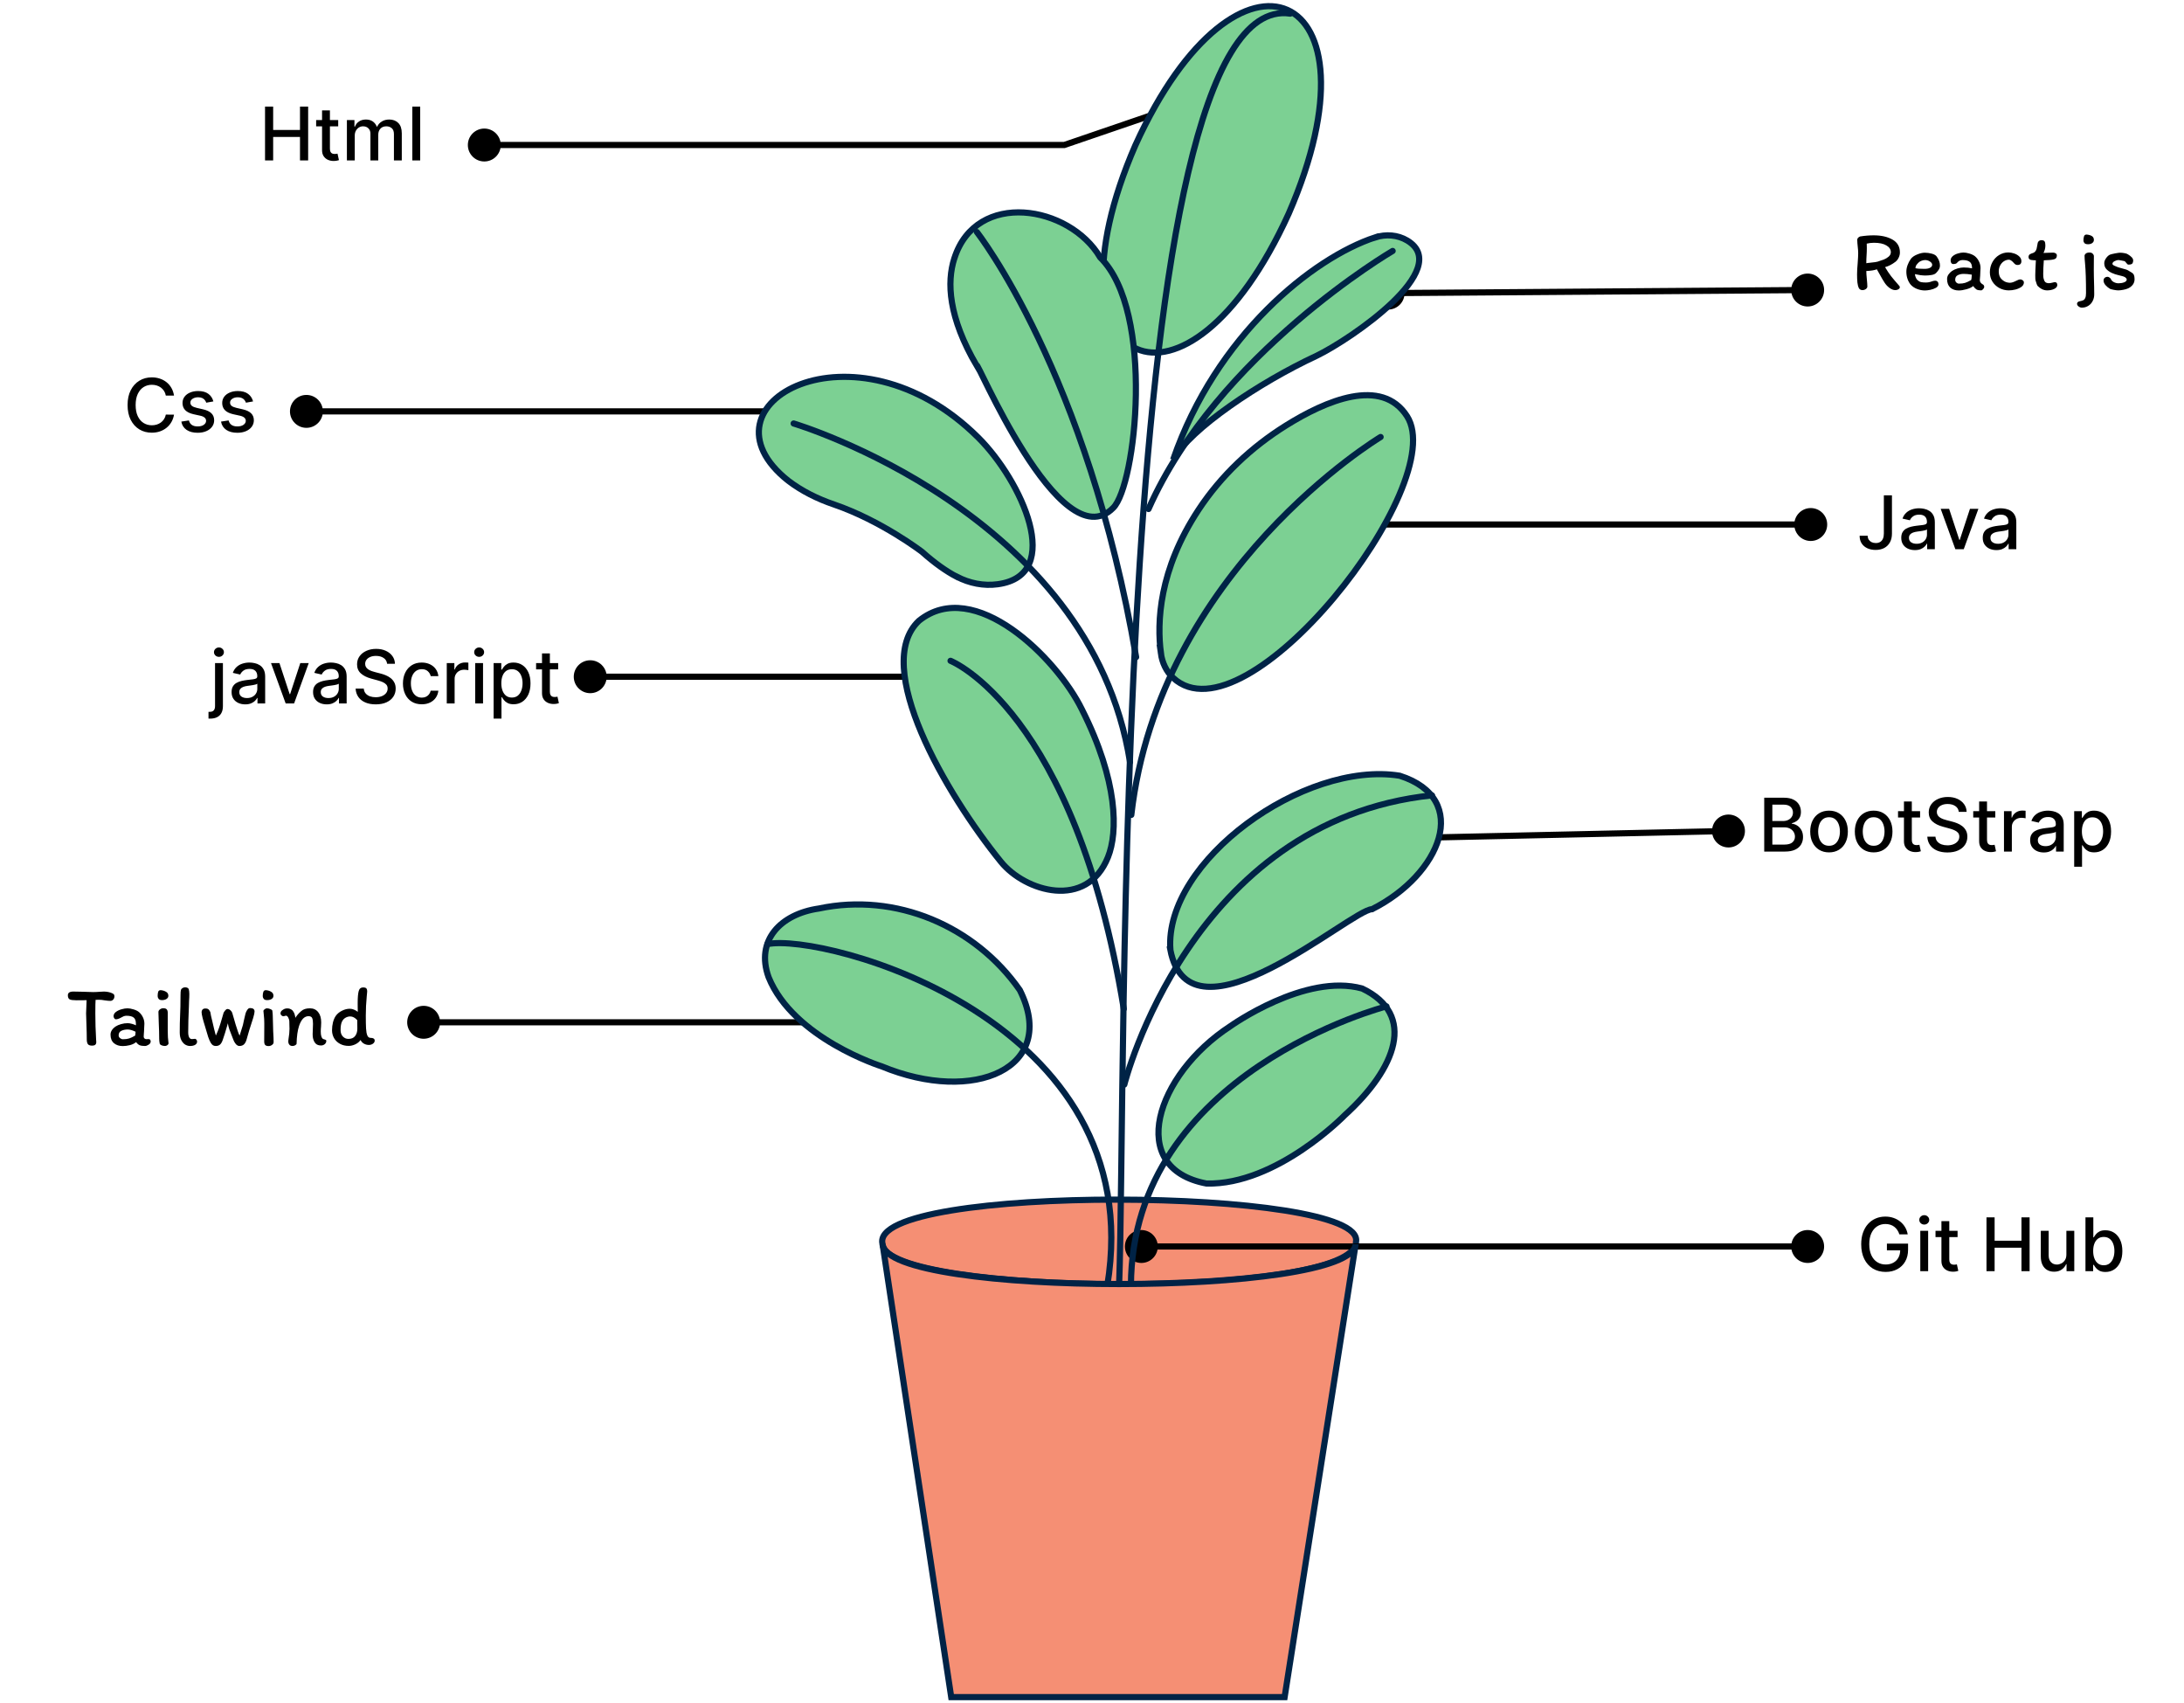 <svg width="354" height="276" viewBox="0 0 354 276" fill="none" xmlns="http://www.w3.org/2000/svg">
<g clip-path="url(#clip0_0_1)">
<path d="M140 165.667C140 167.14 141.194 168.334 142.667 168.334C144.14 168.334 145.334 167.14 145.334 165.667C145.334 164.194 144.14 163 142.667 163C141.194 163 140 164.194 140 165.667ZM66 165.667C66 167.14 67.194 168.334 68.667 168.334C70.139 168.334 71.333 167.14 71.333 165.667C71.333 164.194 70.139 163 68.667 163C67.194 163 66 164.194 66 165.667ZM142.667 165.167H68.667V166.167H142.667V165.167Z" fill="black"/>
<path d="M209.001 136.225C209.033 137.698 210.253 138.865 211.725 138.833C213.198 138.801 214.365 137.581 214.333 136.109C214.301 134.636 213.081 133.469 211.609 133.501C210.136 133.533 208.969 134.753 209.001 136.225ZM277.501 134.725C277.533 136.198 278.753 137.365 280.225 137.333C281.698 137.301 282.865 136.081 282.833 134.609C282.801 133.136 281.581 131.969 280.109 132.001C278.636 132.033 277.469 133.253 277.501 134.725ZM211.678 136.667L280.178 135.167L280.156 134.167L211.656 135.667L211.678 136.667Z" fill="black"/>
<path d="M216.333 85C216.333 86.473 217.527 87.667 219 87.667C220.473 87.667 221.667 86.473 221.667 85C221.667 83.527 220.473 82.333 219 82.333C217.527 82.333 216.333 83.527 216.333 85ZM290.833 85C290.833 86.473 292.027 87.667 293.5 87.667C294.973 87.667 296.167 86.473 296.167 85C296.167 83.527 294.973 82.333 293.5 82.333C292.027 82.333 290.833 83.527 290.833 85ZM219 85.5H293.5V84.5H219V85.5Z" fill="black"/>
<path d="M150 109.667C150 111.14 151.194 112.333 152.667 112.333C154.14 112.333 155.334 111.14 155.334 109.667C155.334 108.194 154.14 107 152.667 107C151.194 107 150 108.194 150 109.667ZM93 109.667C93 111.14 94.194 112.333 95.667 112.333C97.139 112.333 98.333 111.14 98.333 109.667C98.333 108.194 97.139 107 95.667 107C94.194 107 93 108.194 93 109.667ZM152.667 109.167H95.667V110.167H152.667V109.167Z" fill="black"/>
<path d="M125 66.667C125 68.139 126.194 69.333 127.667 69.333C129.14 69.333 130.334 68.139 130.334 66.667C130.334 65.194 129.14 64 127.667 64C126.194 64 125 65.194 125 66.667ZM47 66.667C47 68.139 48.194 69.333 49.667 69.333C51.139 69.333 52.333 68.139 52.333 66.667C52.333 65.194 51.139 64 49.667 64C48.194 64 47 65.194 47 66.667ZM127.667 66.167H49.667V67.167H127.667V66.167Z" fill="black"/>
<path d="M222.333 47.52C222.344 48.992 223.547 50.177 225.02 50.167C226.492 50.156 227.677 48.953 227.667 47.48C227.656 46.008 226.453 44.823 224.98 44.833C223.508 44.844 222.323 46.047 222.333 47.52ZM290.333 47.02C290.344 48.492 291.547 49.677 293.02 49.667C294.492 49.656 295.677 48.453 295.667 46.98C295.656 45.508 294.453 44.323 292.98 44.333C291.508 44.344 290.323 45.547 290.333 47.02ZM225.004 48L293.004 47.5L292.996 46.5L224.996 47L225.004 48Z" fill="black"/>
<path d="M188.833 17C188.833 18.473 190.027 19.667 191.5 19.667C192.973 19.667 194.167 18.473 194.167 17C194.167 15.527 192.973 14.333 191.5 14.333C190.027 14.333 188.833 15.527 188.833 17ZM75.833 23.5C75.833 24.973 77.027 26.167 78.5 26.167C79.973 26.167 81.167 24.973 81.167 23.5C81.167 22.027 79.973 20.833 78.5 20.833C77.027 20.833 75.833 22.027 75.833 23.5ZM172.5 23.5V24H172.583L172.662 23.973L172.5 23.5ZM191.338 16.527L172.338 23.027L172.662 23.973L191.662 17.473L191.338 16.527ZM172.5 23H78.5V24H172.5V23Z" fill="black"/>
<path d="M219.791 201.248C219.841 210.598 143.581 210.098 143.051 201.608C140.501 191.808 221.541 192.318 219.791 201.248Z" fill="#F58F74" stroke="#002346" stroke-miterlimit="10"/>
<path d="M208.891 34.598C192.301 71.088 168.041 60.288 184.031 23.538C200.611 -12.952 224.881 -2.152 208.891 34.598Z" fill="#7CD093" stroke="#002346" stroke-miterlimit="10"/>
<path d="M195.571 191.798C182.451 189.338 187.361 174.158 199.411 166.308C199.411 166.308 211.581 157.618 220.801 160.198C229.651 164.438 226.301 173.148 217.971 180.718C217.971 180.718 206.951 192.048 195.571 191.798Z" fill="#7CD093" stroke="#002346" stroke-miterlimit="10"/>
<path d="M165.301 160.448C171.611 173.068 157.891 179.018 142.911 172.808C142.911 172.808 128.601 168.298 124.581 158.358C122.421 152.388 126.531 148.118 132.741 147.228C145.181 144.588 158.031 150.038 165.301 160.448Z" fill="#7CD093" stroke="#002346" stroke-miterlimit="10"/>
<path d="M189.701 153.888C188.691 139.538 211.351 123.218 226.871 125.708C238.611 129.448 233.491 141.768 222.391 147.338C219.031 147.398 192.871 170.558 189.691 153.888H189.701Z" fill="#7CD093" stroke="#002346" stroke-miterlimit="10"/>
<path d="M148.941 100.608C141.221 107.908 153.301 128.638 162.241 139.658C166.151 144.488 176.151 147.488 179.591 138.898C181.211 134.858 181.251 126.608 175.361 114.958C171.301 106.668 157.921 93.348 148.941 100.608Z" fill="#7CD093" stroke="#002346" stroke-miterlimit="10"/>
<path d="M155.061 93.458C153.381 92.578 151.511 91.268 149.451 89.428C149.451 89.428 142.881 84.388 135.171 81.748C132.521 80.848 129.991 79.598 127.771 77.908C112.051 65.478 138.531 50.968 158.581 70.928C165.531 77.848 172.681 93.198 161.721 94.678C159.441 94.988 157.111 94.518 155.071 93.448L155.061 93.458Z" fill="#7CD093" stroke="#002346" stroke-miterlimit="10"/>
<path d="M154.681 41.878C153.451 45.738 153.701 51.388 158.341 59.308C157.841 57.148 171.821 91.018 180.431 82.308C184.121 78.708 187.251 50.518 178.331 41.718C173.341 33.258 158.231 30.728 154.691 41.868L154.681 41.878Z" fill="#7CD093" stroke="#002346" stroke-miterlimit="10"/>
<path d="M182.333 202C182.333 203.473 183.527 204.667 185 204.667C186.473 204.667 187.667 203.473 187.667 202C187.667 200.527 186.473 199.333 185 199.333C183.527 199.333 182.333 200.527 182.333 202ZM290.333 202C290.333 203.473 291.527 204.667 293 204.667C294.473 204.667 295.667 203.473 295.667 202C295.667 200.527 294.473 199.333 293 199.333C291.527 199.333 290.333 200.527 290.333 202ZM185 202.5H260.982V201.5H185V202.5ZM260.982 202.5H293V201.5H260.982V202.5Z" fill="black"/>
<path d="M222.891 38.468C212.821 41.778 197.111 54.328 190.151 74.498C192.911 69.498 204.091 61.988 213.401 57.658C219.021 54.938 235.651 43.548 228.111 38.988C226.551 38.048 224.621 37.908 222.891 38.478V38.468Z" fill="#7CD093" stroke="#002346" stroke-miterlimit="10"/>
<path d="M188.171 105.858C187.511 100.888 187.821 92.398 194.271 82.608C197.921 77.078 202.801 72.478 208.421 68.968C214.901 64.918 223.941 61.038 228.061 67.448C235.141 78.458 202.001 120.758 190.161 109.858C189.031 108.818 188.371 107.368 188.161 105.848L188.171 105.858Z" fill="#7CD093" stroke="#002346" stroke-miterlimit="10"/>
<path d="M209.131 2.208C179.801 -2.152 182.651 175.438 181.391 208.328" stroke="#002346" stroke-linecap="round" stroke-linejoin="round"/>
<path d="M224.731 163.088C224.731 163.088 183.411 173.728 183.311 208.328" stroke="#002346" stroke-linecap="round" stroke-linejoin="round"/>
<path d="M124.391 152.998C133.301 151.128 186.581 165.018 179.481 208.328" stroke="#002346" stroke-linecap="round" stroke-linejoin="round"/>
<path d="M182.241 175.758C182.241 175.758 192.931 133.018 232.111 128.888" stroke="#002346" stroke-linecap="round" stroke-linejoin="round"/>
<path d="M154.071 107.088C154.071 107.088 174.221 115.058 182.151 163.488" stroke="#002346" stroke-linecap="round" stroke-linejoin="round"/>
<path d="M223.781 70.818C223.781 70.818 187.921 92.318 183.371 132.058" stroke="#002346" stroke-linecap="round" stroke-linejoin="round"/>
<path d="M128.641 68.628C128.641 68.628 176.761 82.968 183.161 123.498" stroke="#002346" stroke-linecap="round" stroke-linejoin="round"/>
<path d="M158.341 37.608C158.341 37.608 176.271 60.388 184.151 106.488" stroke="#002346" stroke-linecap="round" stroke-linejoin="round"/>
<path d="M225.731 40.668C225.731 40.668 197.341 57.258 186.161 82.488" stroke="#002346" stroke-linecap="round" stroke-linejoin="round"/>
<path d="M219.731 201.648L208.221 275.028H154.181L143.061 201.638C143.631 210.238 219.131 210.228 219.731 201.638V201.648Z" fill="#F58F74" stroke="#002346" stroke-miterlimit="10"/>
<path d="M305.544 43.29C305.871 43.841 306.197 44.331 306.524 44.76C306.86 45.18 307.299 45.698 307.84 46.314C307.905 46.379 307.938 46.454 307.938 46.538C307.938 46.669 307.863 46.781 307.714 46.874C307.574 46.967 307.401 47.014 307.196 47.014C306.907 47.014 306.594 46.893 306.258 46.65C305.959 46.435 305.693 46.151 305.46 45.796C305.227 45.441 304.956 44.979 304.648 44.41C304.405 43.971 304.261 43.715 304.214 43.64C303.85 43.789 303.281 43.883 302.506 43.92C302.506 44.237 302.534 44.667 302.59 45.208C302.646 45.768 302.674 46.174 302.674 46.426C302.674 46.594 302.59 46.734 302.422 46.846C302.263 46.958 302.081 47.014 301.876 47.014C301.633 47.014 301.447 46.916 301.316 46.72C301.185 46.459 301.101 46.146 301.064 45.782C301.027 45.418 301.008 44.984 301.008 44.48C301.008 43.948 301.041 43.346 301.106 42.674C301.162 41.927 301.19 41.377 301.19 41.022C301.19 40.733 301.162 40.345 301.106 39.86C301.097 39.776 301.083 39.631 301.064 39.426C301.045 39.221 301.036 39.034 301.036 38.866C301.036 38.735 301.083 38.623 301.176 38.53C301.279 38.427 301.386 38.357 301.498 38.32C302.254 38.199 302.991 38.138 303.71 38.138C304.933 38.138 305.945 38.367 306.748 38.824C307.551 39.281 307.952 39.977 307.952 40.91C307.952 41.199 307.887 41.479 307.756 41.75C307.635 42.011 307.467 42.231 307.252 42.408C306.683 42.847 306.113 43.141 305.544 43.29ZM306.482 40.868C306.482 40.42 306.244 40.056 305.768 39.776C305.292 39.487 304.615 39.342 303.738 39.342C303.346 39.342 302.959 39.389 302.576 39.482L302.59 40.196C302.59 40.607 302.576 41.008 302.548 41.4C302.52 41.792 302.506 42.212 302.506 42.66C302.665 42.623 302.833 42.599 303.01 42.59C303.187 42.571 303.304 42.557 303.36 42.548C303.771 42.511 304.088 42.464 304.312 42.408C304.732 42.277 305.077 42.161 305.348 42.058C305.628 41.946 305.885 41.792 306.118 41.596C306.361 41.391 306.482 41.148 306.482 40.868ZM308.997 44.032C308.997 43.677 309.063 43.323 309.193 42.968C309.324 42.604 309.497 42.273 309.711 41.974C309.926 41.675 310.267 41.433 310.733 41.246C311.2 41.05 311.615 40.952 311.979 40.952C312.353 40.952 312.731 41.003 313.113 41.106C313.505 41.209 313.776 41.367 313.925 41.582C314.271 42.067 314.443 42.543 314.443 43.01C314.443 43.262 314.387 43.477 314.275 43.654C314.173 43.831 314.023 44.023 313.827 44.228C313.669 44.396 313.417 44.508 313.071 44.564C312.735 44.62 312.399 44.648 312.063 44.648C311.849 44.648 311.587 44.629 311.279 44.592C310.971 44.545 310.673 44.489 310.383 44.424C310.402 44.611 310.449 44.793 310.523 44.97C310.598 45.147 310.687 45.283 310.789 45.376C310.976 45.553 311.167 45.665 311.363 45.712C311.569 45.759 311.83 45.782 312.147 45.782C312.483 45.782 312.796 45.726 313.085 45.614C313.319 45.53 313.51 45.488 313.659 45.488C313.837 45.488 313.972 45.544 314.065 45.656C314.159 45.759 314.205 45.894 314.205 46.062C314.205 46.295 314.07 46.487 313.799 46.636C313.529 46.785 313.216 46.897 312.861 46.972C312.516 47.037 312.236 47.07 312.021 47.07C311.583 47.07 311.158 46.991 310.747 46.832C310.337 46.673 309.996 46.449 309.725 46.16C309.501 45.899 309.324 45.586 309.193 45.222C309.063 44.849 308.997 44.452 308.997 44.032ZM312.049 42.142C311.844 42.142 311.639 42.184 311.433 42.268C311.228 42.343 311.06 42.45 310.929 42.59C310.761 42.767 310.645 42.912 310.579 43.024C310.523 43.127 310.486 43.271 310.467 43.458C310.701 43.533 311.186 43.57 311.923 43.57C312.325 43.57 312.633 43.509 312.847 43.388C313.071 43.267 313.183 43.108 313.183 42.912C313.183 42.716 313.062 42.539 312.819 42.38C312.577 42.221 312.32 42.142 312.049 42.142ZM321.101 47.056C320.784 47.056 320.541 47.009 320.373 46.916C320.205 46.813 320.023 46.627 319.827 46.356C319.584 46.571 319.22 46.743 318.735 46.874C318.259 47.005 317.848 47.07 317.503 47.07C316.934 47.07 316.472 46.916 316.117 46.608C315.772 46.291 315.599 45.829 315.599 45.222C315.599 44.961 315.669 44.723 315.809 44.508C315.958 44.284 316.15 44.088 316.383 43.92C316.644 43.743 316.952 43.603 317.307 43.5C317.671 43.397 318.002 43.346 318.301 43.346C318.805 43.346 319.253 43.393 319.645 43.486V43.472C319.645 42.968 319.519 42.623 319.267 42.436C319.024 42.24 318.632 42.142 318.091 42.142C317.746 42.142 317.447 42.296 317.195 42.604C317.102 42.725 316.906 42.786 316.607 42.786C316.458 42.786 316.346 42.725 316.271 42.604C316.206 42.473 316.173 42.343 316.173 42.212C316.173 41.941 316.285 41.708 316.509 41.512C316.742 41.316 317.022 41.171 317.349 41.078C317.676 40.975 317.979 40.924 318.259 40.924C318.53 40.924 318.852 40.98 319.225 41.092C319.598 41.204 319.902 41.353 320.135 41.54C320.415 41.783 320.63 42.067 320.779 42.394C320.938 42.711 321.017 43.061 321.017 43.444C321.017 43.565 321.008 43.747 320.989 43.99C320.97 44.27 320.961 44.499 320.961 44.676C320.961 44.76 320.952 44.867 320.933 44.998C320.914 45.166 320.905 45.306 320.905 45.418C320.905 45.539 320.942 45.656 321.017 45.768C321.092 45.88 321.194 45.973 321.325 46.048C321.446 46.113 321.526 46.183 321.563 46.258C321.6 46.333 321.619 46.417 321.619 46.51C321.619 46.603 321.558 46.72 321.437 46.86C321.325 46.991 321.213 47.056 321.101 47.056ZM318.301 44.382C317.937 44.382 317.615 44.452 317.335 44.592C317.055 44.732 316.915 44.979 316.915 45.334C316.915 45.511 316.976 45.661 317.097 45.782C317.228 45.903 317.368 45.964 317.517 45.964C317.918 45.964 318.254 45.922 318.525 45.838C318.796 45.754 319.122 45.6 319.505 45.376C319.552 45.227 319.58 45.017 319.589 44.746C319.589 44.643 319.594 44.564 319.603 44.508C319.099 44.424 318.665 44.382 318.301 44.382ZM327.642 42.324C327.642 42.735 327.432 42.94 327.012 42.94C326.872 42.94 326.755 42.907 326.662 42.842C326.568 42.777 326.466 42.679 326.354 42.548C326.074 42.24 325.831 42.086 325.626 42.086C325.355 42.086 325.089 42.165 324.828 42.324C324.576 42.483 324.37 42.707 324.212 42.996C324.053 43.285 323.974 43.607 323.974 43.962C323.974 44.354 324.048 44.681 324.198 44.942C324.356 45.203 324.599 45.427 324.926 45.614C325.047 45.679 325.187 45.731 325.346 45.768C325.514 45.805 325.658 45.824 325.78 45.824C326.05 45.824 326.391 45.717 326.802 45.502C326.951 45.427 327.077 45.371 327.18 45.334C327.282 45.297 327.39 45.278 327.502 45.278C327.604 45.278 327.721 45.325 327.852 45.418C327.982 45.511 328.048 45.628 328.048 45.768C328.048 46.048 327.917 46.286 327.656 46.482C327.394 46.669 327.072 46.813 326.69 46.916C326.316 47.009 325.957 47.056 325.612 47.056C325.061 47.056 324.548 46.93 324.072 46.678C323.605 46.426 323.232 46.081 322.952 45.642C322.672 45.194 322.532 44.69 322.532 44.13C322.532 43.533 322.667 42.987 322.938 42.492C323.208 41.997 323.572 41.61 324.03 41.33C324.487 41.05 324.986 40.91 325.528 40.91C325.836 40.91 326.153 40.966 326.48 41.078C326.806 41.19 327.082 41.353 327.306 41.568C327.53 41.783 327.642 42.035 327.642 42.324ZM329.234 42.128C329.104 42.109 328.996 42.058 328.912 41.974C328.838 41.881 328.8 41.769 328.8 41.638C328.8 41.47 328.866 41.33 328.996 41.218C329.024 41.19 329.071 41.167 329.136 41.148C329.202 41.12 329.253 41.097 329.29 41.078C329.496 41.013 329.626 40.961 329.682 40.924C329.897 40.793 330.042 40.579 330.116 40.28C330.191 39.925 330.238 39.683 330.256 39.552C330.275 39.347 330.34 39.193 330.452 39.09C330.574 38.978 330.723 38.922 330.9 38.922C331.134 38.922 331.297 38.983 331.39 39.104C331.484 39.225 331.53 39.449 331.53 39.776C331.53 40.205 331.428 40.611 331.222 40.994C331.353 40.994 331.568 40.985 331.866 40.966C332.314 40.947 332.627 40.938 332.804 40.938C332.963 40.938 333.098 40.98 333.21 41.064C333.332 41.139 333.392 41.251 333.392 41.4C333.392 41.755 333.229 41.965 332.902 42.03C332.604 42.114 332.062 42.165 331.278 42.184C331.213 43.099 331.18 43.822 331.18 44.354C331.18 44.681 331.194 44.914 331.222 45.054C331.278 45.343 331.372 45.558 331.502 45.698C331.642 45.829 331.848 45.894 332.118 45.894C332.249 45.894 332.445 45.861 332.706 45.796C332.865 45.749 332.991 45.726 333.084 45.726C333.206 45.726 333.299 45.768 333.364 45.852C333.43 45.936 333.462 46.048 333.462 46.188C333.462 46.44 333.299 46.65 332.972 46.818C332.646 46.977 332.258 47.056 331.81 47.056C331.53 47.056 331.255 46.991 330.984 46.86C330.714 46.72 330.485 46.552 330.298 46.356C330.261 46.337 330.205 46.235 330.13 46.048C330.065 45.861 330 45.656 329.934 45.432C329.906 45.32 329.892 45.049 329.892 44.62C329.892 44.209 329.92 43.5 329.976 42.492L329.99 42.184C329.925 42.184 329.804 42.179 329.626 42.17C329.449 42.151 329.318 42.137 329.234 42.128ZM338.231 38.012C338.558 38.04 338.833 38.119 339.057 38.25C339.281 38.381 339.393 38.591 339.393 38.88C339.393 39.095 339.3 39.267 339.113 39.398C338.936 39.519 338.712 39.58 338.441 39.58C338.161 39.58 337.965 39.515 337.853 39.384C337.75 39.253 337.699 39.118 337.699 38.978C337.699 38.707 337.732 38.479 337.797 38.292C337.862 38.096 338.007 38.003 338.231 38.012ZM338.693 40.924C338.917 40.924 339.09 40.989 339.211 41.12C339.332 41.241 339.393 41.372 339.393 41.512L339.379 43.766C339.379 44.261 339.384 44.634 339.393 44.886C339.43 46.043 339.449 46.986 339.449 47.714C339.449 48.097 339.365 48.451 339.197 48.778C339.029 49.114 338.791 49.375 338.483 49.562C338.175 49.758 337.83 49.856 337.447 49.856C337.26 49.856 337.083 49.791 336.915 49.66C336.747 49.539 336.663 49.389 336.663 49.212C336.663 49.119 336.7 49.039 336.775 48.974C336.84 48.909 336.91 48.867 336.985 48.848C337.293 48.783 337.512 48.722 337.643 48.666C337.783 48.61 337.895 48.493 337.979 48.316C338.072 48.139 338.119 47.868 338.119 47.504C338.119 45.441 338.068 43.85 337.965 42.73C337.909 42.17 337.881 41.745 337.881 41.456C337.881 41.325 337.946 41.204 338.077 41.092C338.217 40.98 338.422 40.924 338.693 40.924ZM344.994 43.85C345.069 43.897 345.213 43.985 345.428 44.116C345.652 44.237 345.801 44.382 345.876 44.55C345.951 44.718 345.988 44.951 345.988 45.25C345.988 45.586 345.89 45.885 345.694 46.146C345.498 46.398 345.246 46.594 344.938 46.734C344.714 46.837 344.439 46.916 344.112 46.972C343.795 47.028 343.543 47.056 343.356 47.056C343.169 47.056 342.927 47.028 342.628 46.972C342.339 46.916 342.138 46.865 342.026 46.818C341.737 46.65 341.485 46.445 341.27 46.202C341.065 45.959 340.962 45.712 340.962 45.46C340.962 45.273 341.023 45.129 341.144 45.026C341.265 44.914 341.424 44.858 341.62 44.858C341.713 44.858 341.811 44.895 341.914 44.97C342.017 45.035 342.087 45.105 342.124 45.18C342.227 45.423 342.399 45.605 342.642 45.726C342.885 45.847 343.132 45.908 343.384 45.908C343.711 45.908 344.014 45.857 344.294 45.754C344.574 45.642 344.714 45.493 344.714 45.306C344.714 45.222 344.691 45.157 344.644 45.11C344.607 45.054 344.551 44.998 344.476 44.942C344.345 44.849 344.149 44.774 343.888 44.718C343.627 44.653 343.459 44.611 343.384 44.592C343.001 44.508 342.628 44.382 342.264 44.214C341.9 44.037 341.611 43.827 341.396 43.584C341.181 43.341 341.074 43.029 341.074 42.646C341.074 42.394 341.167 42.133 341.354 41.862C341.541 41.582 341.751 41.386 341.984 41.274C342.152 41.209 342.432 41.139 342.824 41.064C343.225 40.989 343.496 40.952 343.636 40.952C343.851 40.952 344.084 40.975 344.336 41.022C344.588 41.059 344.779 41.125 344.91 41.218C345.162 41.367 345.367 41.526 345.526 41.694C345.685 41.853 345.764 42.035 345.764 42.24C345.764 42.343 345.741 42.455 345.694 42.576C345.647 42.688 345.591 42.758 345.526 42.786C345.386 42.851 345.223 42.884 345.036 42.884C344.952 42.884 344.882 42.861 344.826 42.814C344.779 42.767 344.714 42.693 344.63 42.59C344.527 42.431 344.429 42.338 344.336 42.31C344.224 42.282 344.061 42.249 343.846 42.212C343.631 42.165 343.487 42.142 343.412 42.142C343.197 42.142 342.973 42.203 342.74 42.324C342.516 42.445 342.404 42.585 342.404 42.744C342.404 42.828 342.437 42.893 342.502 42.94C342.577 42.987 342.651 43.029 342.726 43.066C342.81 43.103 342.866 43.127 342.894 43.136C343.09 43.229 343.305 43.309 343.538 43.374C343.781 43.439 343.93 43.481 343.986 43.5C344.49 43.621 344.826 43.738 344.994 43.85Z" fill="black"/>
<path d="M11 161.288C11 160.887 11.294 160.686 11.882 160.686C12.134 160.686 12.615 160.695 13.324 160.714C14.108 160.751 14.701 160.77 15.102 160.77C15.429 160.77 15.825 160.751 16.292 160.714C16.609 160.695 16.81 160.686 16.894 160.686C17.407 160.705 17.841 160.798 18.196 160.966C18.299 161.013 18.383 161.069 18.448 161.134C18.513 161.199 18.546 161.307 18.546 161.456C18.546 161.661 18.481 161.839 18.35 161.988C18.219 162.128 18.061 162.198 17.874 162.198C17.669 162.198 17.37 162.17 16.978 162.114C16.633 162.049 16.329 162.016 16.068 162.016C15.816 162.016 15.625 162.021 15.494 162.03C15.466 162.338 15.452 163.075 15.452 164.242C15.452 165.633 15.494 167.042 15.578 168.47L15.606 168.876C15.606 169.259 15.387 169.45 14.948 169.45C14.603 169.45 14.369 169.371 14.248 169.212C14.127 169.044 14.066 168.792 14.066 168.456C14.066 167.793 14.047 166.967 14.01 165.978C13.973 165.157 13.954 164.573 13.954 164.228C13.954 163.995 13.982 163.281 14.038 162.086L12.4 162.1C11.877 162.1 11.513 162.053 11.308 161.96C11.103 161.857 11 161.633 11 161.288ZM24.425 168.778C24.425 168.983 24.313 169.156 24.089 169.296C23.874 169.436 23.674 169.506 23.487 169.506C23.132 169.506 22.848 169.464 22.633 169.38C22.427 169.287 22.236 169.119 22.059 168.876C21.816 169.091 21.485 169.254 21.065 169.366C20.645 169.469 20.258 169.52 19.903 169.52C19.324 169.52 18.848 169.366 18.475 169.058C18.102 168.741 17.915 168.279 17.915 167.672C17.915 167.411 17.985 167.173 18.125 166.958C18.265 166.734 18.456 166.538 18.699 166.37C18.97 166.193 19.277 166.057 19.623 165.964C19.968 165.861 20.328 165.81 20.701 165.81C20.897 165.81 21.13 165.847 21.401 165.922C21.672 165.997 21.881 166.076 22.031 166.16V165.936C22.031 165.432 21.91 165.087 21.667 164.9C21.424 164.704 21.032 164.606 20.491 164.606C20.332 164.606 20.174 164.639 20.015 164.704C19.866 164.769 19.693 164.858 19.497 164.97C19.235 165.11 18.988 165.18 18.755 165.18C18.671 165.18 18.591 165.124 18.517 165.012C18.442 164.891 18.405 164.783 18.405 164.69C18.405 164.419 18.531 164.186 18.783 163.99C19.044 163.794 19.352 163.649 19.707 163.556C20.061 163.453 20.379 163.402 20.659 163.402C20.939 163.402 21.261 163.458 21.625 163.57C21.989 163.673 22.288 163.817 22.521 164.004C22.801 164.247 23.015 164.531 23.165 164.858C23.323 165.175 23.403 165.525 23.403 165.908C23.403 166.029 23.393 166.211 23.375 166.454C23.356 166.715 23.347 166.939 23.347 167.126C23.347 167.21 23.337 167.336 23.319 167.504C23.3 167.709 23.291 167.873 23.291 167.994C23.291 168.106 23.333 168.204 23.417 168.288C23.501 168.363 23.599 168.4 23.711 168.4L24.103 168.386C24.206 168.386 24.285 168.423 24.341 168.498C24.397 168.573 24.425 168.666 24.425 168.778ZM19.917 168.414C20.318 168.414 20.654 168.372 20.925 168.288C21.195 168.204 21.522 168.05 21.905 167.826C21.942 167.667 21.965 167.457 21.975 167.196C21.462 166.953 21.037 166.832 20.701 166.832C20.318 166.832 19.977 166.902 19.679 167.042C19.38 167.182 19.231 167.429 19.231 167.784C19.231 167.961 19.305 168.111 19.455 168.232C19.604 168.353 19.758 168.414 19.917 168.414ZM26.07 160.462C26.396 160.49 26.681 160.579 26.924 160.728C27.166 160.868 27.288 161.083 27.288 161.372C27.288 161.587 27.185 161.759 26.98 161.89C26.784 162.011 26.546 162.072 26.266 162.072C25.995 162.072 25.808 162.002 25.706 161.862C25.603 161.722 25.552 161.577 25.552 161.428C25.552 161.148 25.58 160.915 25.636 160.728C25.701 160.541 25.846 160.453 26.07 160.462ZM27.19 166.664V167.07C27.19 167.434 27.199 167.779 27.218 168.106C27.246 168.423 27.278 168.745 27.316 169.072C27.316 169.184 27.25 169.287 27.12 169.38C26.989 169.464 26.868 169.506 26.756 169.506C26.578 169.506 26.396 169.473 26.21 169.408C26.032 169.333 25.925 169.245 25.888 169.142C25.832 168.843 25.804 168.577 25.804 168.344C25.804 167.579 25.78 166.72 25.734 165.768C25.696 164.928 25.678 164.34 25.678 164.004C25.678 163.836 25.762 163.691 25.93 163.57C26.098 163.449 26.275 163.388 26.462 163.388C26.732 163.388 26.919 163.449 27.022 163.57C27.134 163.691 27.19 163.883 27.19 164.144V166.664ZM30.506 167.28C30.506 167.635 30.557 167.91 30.66 168.106C30.772 168.293 30.912 168.386 31.08 168.386C31.173 168.386 31.262 168.381 31.346 168.372C31.43 168.353 31.514 168.344 31.598 168.344C31.691 168.344 31.77 168.391 31.836 168.484C31.91 168.577 31.948 168.68 31.948 168.792C31.948 169.016 31.84 169.193 31.626 169.324C31.42 169.445 31.14 169.506 30.786 169.506C30.534 169.506 30.277 169.431 30.016 169.282C29.764 169.123 29.554 168.881 29.386 168.554C29.218 168.218 29.134 167.803 29.134 167.308C29.134 166.244 29.152 165.343 29.19 164.606C29.236 163.729 29.26 162.623 29.26 161.288C29.26 160.868 29.283 160.574 29.33 160.406C29.386 160.275 29.474 160.177 29.596 160.112C29.726 160.037 29.862 160 30.002 160C30.142 160 30.263 160.023 30.366 160.07C30.478 160.117 30.552 160.191 30.59 160.294C30.627 160.406 30.65 160.518 30.66 160.63C30.678 160.733 30.688 160.882 30.688 161.078C30.688 161.461 30.674 161.829 30.646 162.184C30.627 162.613 30.618 162.926 30.618 163.122C30.543 164.765 30.506 166.151 30.506 167.28ZM39.37 166.118C39.426 165.913 39.487 165.633 39.553 165.278C39.646 164.858 39.721 164.541 39.776 164.326C39.833 164.111 39.907 163.929 40.001 163.78C40.103 163.612 40.192 163.5 40.267 163.444C40.35 163.388 40.439 163.36 40.532 163.36C41.018 163.36 41.261 163.547 41.261 163.92C41.261 164.107 41.186 164.457 41.036 164.97C40.542 166.463 40.187 167.621 39.972 168.442C39.879 168.787 39.739 169.053 39.553 169.24C39.366 169.417 39.114 169.506 38.797 169.506C38.638 169.506 38.474 169.431 38.306 169.282C38.148 169.123 38.017 168.932 37.914 168.708L37.761 168.33C37.499 167.667 37.303 167.159 37.172 166.804C37.051 166.44 36.972 166.113 36.934 165.824L36.809 166.272C36.584 167.075 36.351 167.821 36.108 168.512C35.987 168.867 35.838 169.123 35.66 169.282C35.483 169.431 35.255 169.506 34.974 169.506C34.806 169.506 34.657 169.469 34.526 169.394C34.405 169.319 34.288 169.193 34.176 169.016C34.027 168.773 33.883 168.447 33.742 168.036C33.612 167.625 33.42 166.986 33.169 166.118C33.047 165.745 32.935 165.353 32.833 164.942C32.73 164.522 32.678 164.228 32.678 164.06C32.678 163.864 32.73 163.71 32.833 163.598C32.935 163.486 33.084 163.43 33.281 163.43C33.532 163.43 33.71 163.481 33.812 163.584C33.915 163.677 34.008 163.822 34.093 164.018C34.139 164.354 34.242 164.83 34.401 165.446L34.709 166.762C34.727 166.865 34.783 167.079 34.877 167.406L34.989 167.812C35.194 167.373 35.367 166.953 35.507 166.552C35.647 166.151 35.8 165.656 35.968 165.068C35.978 165.031 36.071 164.709 36.248 164.102C36.37 163.906 36.477 163.761 36.571 163.668C36.664 163.565 36.757 163.514 36.85 163.514C37.037 163.514 37.196 163.575 37.327 163.696C37.467 163.808 37.569 163.948 37.635 164.116C37.746 164.48 37.844 164.811 37.928 165.11C37.966 165.231 38.05 165.525 38.181 165.992C38.321 166.449 38.447 166.837 38.559 167.154C38.67 167.471 38.764 167.695 38.839 167.826L39.37 166.118ZM43.118 160.462C43.444 160.49 43.724 160.579 43.958 160.728C44.2 160.868 44.322 161.083 44.322 161.372C44.322 161.587 44.224 161.759 44.028 161.89C43.832 162.011 43.589 162.072 43.3 162.072C43.029 162.072 42.842 162.002 42.74 161.862C42.637 161.722 42.586 161.577 42.586 161.428C42.586 161.157 42.618 160.929 42.684 160.742C42.749 160.546 42.894 160.453 43.118 160.462ZM42.838 166.244V165.838C42.838 165.371 42.814 164.947 42.768 164.564C42.73 164.172 42.707 163.929 42.698 163.836C42.707 163.733 42.777 163.635 42.908 163.542C43.038 163.449 43.155 163.402 43.258 163.402C43.435 163.402 43.612 163.439 43.79 163.514C43.976 163.579 44.093 163.663 44.14 163.766C44.186 164.111 44.21 164.377 44.21 164.564C44.21 164.975 44.228 165.647 44.266 166.58L44.28 167.126L44.308 167.658C44.317 167.807 44.326 167.985 44.336 168.19C44.345 168.395 44.35 168.629 44.35 168.89C44.35 169.067 44.261 169.217 44.084 169.338C43.916 169.459 43.738 169.52 43.552 169.52C43.281 169.52 43.09 169.459 42.978 169.338C42.875 169.217 42.824 169.025 42.824 168.764L42.838 166.244ZM52.37 168.372C52.417 168.391 52.492 168.414 52.594 168.442C52.697 168.47 52.772 168.498 52.818 168.526C52.865 168.554 52.888 168.596 52.888 168.652C52.898 168.876 52.814 169.063 52.636 169.212C52.468 169.352 52.268 169.422 52.034 169.422C51.67 169.422 51.386 169.324 51.18 169.128C50.975 168.932 50.826 168.633 50.732 168.232C50.695 168.073 50.676 167.854 50.676 167.574C50.676 167.415 50.686 167.159 50.704 166.804C50.723 166.431 50.732 166.132 50.732 165.908C50.732 165.507 50.69 165.203 50.606 164.998C50.522 164.783 50.322 164.676 50.004 164.676C49.678 164.676 49.384 164.807 49.122 165.068C48.87 165.329 48.656 165.721 48.478 166.244C48.236 166.972 48.1 167.938 48.072 169.142C48.072 169.207 48.002 169.287 47.862 169.38C47.732 169.464 47.573 169.506 47.386 169.506C47.041 169.506 46.826 169.324 46.742 168.96L46.728 168.722C46.728 168.638 46.738 168.54 46.756 168.428C46.868 167.775 46.924 167.205 46.924 166.72C46.924 166.505 46.92 166.337 46.91 166.216L46.896 165.558C46.896 165.334 46.84 165.119 46.728 164.914C46.616 164.699 46.486 164.592 46.336 164.592C46.29 164.592 46.224 164.611 46.14 164.648C46.056 164.676 45.986 164.69 45.93 164.69C45.837 164.69 45.734 164.643 45.622 164.55C45.52 164.457 45.468 164.359 45.468 164.256C45.468 164.06 45.534 163.901 45.664 163.78C45.804 163.668 45.94 163.579 46.07 163.514C46.21 163.449 46.369 163.416 46.546 163.416C46.696 163.416 46.817 163.43 46.91 163.458C47.004 163.486 47.13 163.547 47.288 163.64C47.382 163.687 47.489 163.817 47.61 164.032C47.732 164.247 47.825 164.55 47.89 164.942C48.077 164.597 48.39 164.233 48.828 163.85C49.155 163.551 49.626 163.402 50.242 163.402C50.802 163.402 51.246 163.607 51.572 164.018C51.899 164.419 52.062 164.975 52.062 165.684C52.062 165.824 52.053 166.053 52.034 166.37C52.006 166.622 51.992 166.888 51.992 167.168C51.992 167.821 52.118 168.223 52.37 168.372ZM59.516 160.686C59.516 160.779 59.492 161.036 59.446 161.456C59.343 162.483 59.292 163.523 59.292 164.578C59.292 165.502 59.306 166.207 59.334 166.692C59.362 167.177 59.432 167.551 59.544 167.812C59.656 168.064 59.828 168.19 60.062 168.19C60.51 168.19 60.734 168.339 60.734 168.638C60.734 168.834 60.636 169.002 60.44 169.142C60.244 169.273 60.029 169.338 59.796 169.338C59.516 169.338 59.255 169.273 59.012 169.142C58.769 169.011 58.578 168.811 58.438 168.54C58.242 168.829 57.957 169.063 57.584 169.24C57.22 169.408 56.865 169.492 56.52 169.492C55.988 169.492 55.517 169.38 55.106 169.156C54.695 168.932 54.378 168.629 54.154 168.246C53.93 167.854 53.818 167.425 53.818 166.958C53.818 166.51 53.869 166.081 53.972 165.67C54.084 165.25 54.233 164.905 54.42 164.634C54.672 164.279 55.008 163.999 55.428 163.794C55.857 163.579 56.277 163.472 56.688 163.472C56.94 163.472 57.178 163.523 57.402 163.626C57.626 163.719 57.822 163.836 57.99 163.976C57.99 163.351 57.985 162.959 57.976 162.8V162.506C57.976 161.638 58.032 161.003 58.144 160.602C58.246 160.21 58.494 160.014 58.886 160.014C59.1 160.014 59.259 160.061 59.362 160.154C59.465 160.247 59.516 160.425 59.516 160.686ZM55.204 166.93C55.204 167.359 55.325 167.705 55.568 167.966C55.82 168.227 56.118 168.358 56.464 168.358C56.959 168.358 57.322 168.204 57.556 167.896C57.798 167.588 57.92 167.191 57.92 166.706L57.906 165.32C57.542 164.919 57.164 164.718 56.772 164.718C56.501 164.718 56.245 164.788 56.002 164.928C55.769 165.059 55.582 165.259 55.442 165.53C55.283 165.838 55.204 166.305 55.204 166.93Z" fill="black"/>
<path d="M42.959 26V17.273H44.276V21.065H48.626V17.273H49.947V26H48.626V22.195H44.276V26H42.959ZM54.818 19.454V20.477H51.243V19.454H54.818ZM52.202 17.886H53.476V24.078C53.476 24.325 53.513 24.511 53.587 24.636C53.66 24.759 53.756 24.842 53.872 24.888C53.992 24.93 54.121 24.952 54.26 24.952C54.362 24.952 54.452 24.945 54.528 24.93C54.605 24.916 54.665 24.905 54.707 24.896L54.938 25.949C54.864 25.977 54.758 26.006 54.622 26.034C54.486 26.065 54.315 26.082 54.111 26.085C53.776 26.091 53.463 26.031 53.173 25.906C52.883 25.781 52.649 25.588 52.47 25.327C52.291 25.065 52.202 24.737 52.202 24.342V17.886ZM56.228 26V19.454H57.451V20.52H57.532C57.668 20.159 57.891 19.878 58.201 19.676C58.51 19.472 58.881 19.369 59.313 19.369C59.75 19.369 60.117 19.472 60.412 19.676C60.711 19.881 60.931 20.162 61.073 20.52H61.141C61.297 20.171 61.546 19.892 61.887 19.685C62.228 19.474 62.634 19.369 63.105 19.369C63.699 19.369 64.184 19.555 64.559 19.928C64.936 20.3 65.125 20.861 65.125 21.611V26H63.851V21.73C63.851 21.287 63.73 20.966 63.489 20.767C63.248 20.568 62.959 20.469 62.624 20.469C62.209 20.469 61.887 20.597 61.657 20.852C61.426 21.105 61.311 21.43 61.311 21.828V26H60.041V21.649C60.041 21.294 59.931 21.009 59.709 20.793C59.488 20.577 59.199 20.469 58.844 20.469C58.603 20.469 58.38 20.533 58.175 20.66C57.973 20.785 57.81 20.96 57.685 21.185C57.563 21.409 57.502 21.669 57.502 21.965V26H56.228ZM68.107 17.273V26H66.833V17.273H68.107Z" fill="black"/>
<path d="M28.207 64.111H26.878C26.827 63.827 26.732 63.577 26.592 63.361C26.453 63.145 26.283 62.962 26.081 62.811C25.879 62.66 25.653 62.547 25.403 62.47C25.156 62.394 24.893 62.355 24.615 62.355C24.112 62.355 23.662 62.481 23.264 62.734C22.869 62.987 22.557 63.358 22.327 63.847C22.099 64.335 21.986 64.932 21.986 65.636C21.986 66.347 22.099 66.946 22.327 67.435C22.557 67.923 22.871 68.293 23.268 68.543C23.666 68.793 24.114 68.918 24.611 68.918C24.886 68.918 25.148 68.881 25.395 68.807C25.645 68.73 25.871 68.618 26.072 68.47C26.274 68.322 26.445 68.142 26.584 67.929C26.726 67.713 26.824 67.466 26.878 67.188L28.207 67.192C28.136 67.621 27.999 68.016 27.794 68.376C27.592 68.734 27.332 69.044 27.014 69.305C26.699 69.564 26.338 69.764 25.932 69.906C25.526 70.048 25.082 70.119 24.602 70.119C23.847 70.119 23.173 69.94 22.582 69.582C21.991 69.222 21.526 68.706 21.185 68.035C20.847 67.365 20.678 66.565 20.678 65.636C20.678 64.704 20.848 63.905 21.189 63.237C21.53 62.567 21.996 62.053 22.587 61.695C23.178 61.334 23.849 61.153 24.602 61.153C25.065 61.153 25.497 61.22 25.898 61.354C26.301 61.484 26.663 61.678 26.984 61.933C27.305 62.186 27.571 62.496 27.781 62.862C27.991 63.226 28.134 63.642 28.207 64.111ZM34.586 65.053L33.431 65.257C33.383 65.109 33.306 64.969 33.201 64.835C33.098 64.702 32.959 64.592 32.783 64.507C32.607 64.422 32.387 64.379 32.123 64.379C31.762 64.379 31.461 64.46 31.219 64.622C30.978 64.781 30.857 64.987 30.857 65.24C30.857 65.459 30.938 65.635 31.1 65.769C31.262 65.902 31.523 66.011 31.884 66.097L32.924 66.335C33.526 66.474 33.975 66.689 34.27 66.979C34.566 67.269 34.713 67.645 34.713 68.108C34.713 68.5 34.6 68.849 34.373 69.156C34.148 69.46 33.834 69.699 33.431 69.872C33.03 70.046 32.566 70.132 32.037 70.132C31.304 70.132 30.706 69.976 30.243 69.663C29.78 69.348 29.496 68.901 29.391 68.321L30.622 68.133C30.699 68.454 30.857 68.697 31.096 68.862C31.334 69.024 31.645 69.105 32.029 69.105C32.446 69.105 32.78 69.019 33.03 68.845C33.28 68.669 33.405 68.454 33.405 68.202C33.405 67.997 33.328 67.825 33.175 67.686C33.025 67.547 32.793 67.442 32.48 67.371L31.372 67.128C30.762 66.989 30.31 66.767 30.017 66.463C29.728 66.159 29.583 65.774 29.583 65.308C29.583 64.922 29.691 64.584 29.907 64.294C30.122 64.004 30.421 63.778 30.802 63.617C31.182 63.452 31.618 63.369 32.11 63.369C32.817 63.369 33.374 63.523 33.78 63.83C34.186 64.133 34.455 64.541 34.586 65.053ZM41.019 65.053L39.864 65.257C39.816 65.109 39.739 64.969 39.634 64.835C39.532 64.702 39.393 64.592 39.217 64.507C39.041 64.422 38.82 64.379 38.556 64.379C38.195 64.379 37.894 64.46 37.653 64.622C37.411 64.781 37.291 64.987 37.291 65.24C37.291 65.459 37.371 65.635 37.533 65.769C37.695 65.902 37.957 66.011 38.318 66.097L39.357 66.335C39.959 66.474 40.408 66.689 40.704 66.979C40.999 67.269 41.147 67.645 41.147 68.108C41.147 68.5 41.033 68.849 40.806 69.156C40.582 69.46 40.268 69.699 39.864 69.872C39.464 70.046 38.999 70.132 38.471 70.132C37.738 70.132 37.14 69.976 36.677 69.663C36.214 69.348 35.93 68.901 35.825 68.321L37.056 68.133C37.133 68.454 37.291 68.697 37.529 68.862C37.768 69.024 38.079 69.105 38.462 69.105C38.88 69.105 39.214 69.019 39.464 68.845C39.714 68.669 39.839 68.454 39.839 68.202C39.839 67.997 39.762 67.825 39.609 67.686C39.458 67.547 39.227 67.442 38.914 67.371L37.806 67.128C37.195 66.989 36.744 66.767 36.451 66.463C36.161 66.159 36.016 65.774 36.016 65.308C36.016 64.922 36.124 64.584 36.34 64.294C36.556 64.004 36.854 63.778 37.235 63.617C37.616 63.452 38.052 63.369 38.543 63.369C39.251 63.369 39.807 63.523 40.214 63.83C40.62 64.133 40.889 64.541 41.019 65.053Z" fill="black"/>
<path d="M34.856 107.455H36.131V114.426C36.131 114.864 36.051 115.233 35.892 115.534C35.736 115.835 35.503 116.064 35.193 116.22C34.886 116.376 34.507 116.455 34.055 116.455C34.01 116.455 33.967 116.455 33.928 116.455C33.885 116.455 33.841 116.453 33.795 116.45V115.355C33.835 115.355 33.871 115.355 33.902 115.355C33.93 115.355 33.963 115.355 34 115.355C34.301 115.355 34.519 115.274 34.652 115.112C34.788 114.953 34.856 114.722 34.856 114.418V107.455ZM35.487 106.445C35.266 106.445 35.075 106.371 34.916 106.223C34.76 106.072 34.682 105.893 34.682 105.686C34.682 105.476 34.76 105.297 34.916 105.149C35.075 104.999 35.266 104.923 35.487 104.923C35.709 104.923 35.898 104.999 36.054 105.149C36.213 105.297 36.293 105.476 36.293 105.686C36.293 105.893 36.213 106.072 36.054 106.223C35.898 106.371 35.709 106.445 35.487 106.445ZM39.75 114.145C39.335 114.145 38.96 114.068 38.625 113.915C38.289 113.759 38.024 113.533 37.828 113.237C37.635 112.942 37.538 112.58 37.538 112.151C37.538 111.781 37.609 111.477 37.751 111.239C37.893 111 38.085 110.811 38.326 110.672C38.568 110.533 38.838 110.428 39.136 110.357C39.434 110.286 39.738 110.232 40.048 110.195C40.44 110.149 40.758 110.112 41.002 110.084C41.247 110.053 41.424 110.003 41.535 109.935C41.646 109.866 41.701 109.756 41.701 109.602V109.572C41.701 109.2 41.596 108.912 41.386 108.707C41.179 108.503 40.869 108.401 40.457 108.401C40.028 108.401 39.69 108.496 39.443 108.686C39.199 108.874 39.029 109.082 38.936 109.312L37.738 109.04C37.88 108.642 38.088 108.321 38.36 108.077C38.636 107.83 38.953 107.651 39.311 107.54C39.669 107.426 40.045 107.369 40.44 107.369C40.701 107.369 40.978 107.401 41.271 107.463C41.566 107.523 41.842 107.634 42.098 107.795C42.356 107.957 42.568 108.189 42.733 108.49C42.897 108.788 42.98 109.176 42.98 109.653V114H41.735V113.105H41.684C41.602 113.27 41.478 113.432 41.314 113.591C41.149 113.75 40.937 113.882 40.679 113.987C40.42 114.092 40.11 114.145 39.75 114.145ZM40.027 113.122C40.379 113.122 40.68 113.053 40.93 112.913C41.183 112.774 41.375 112.592 41.505 112.368C41.639 112.141 41.706 111.898 41.706 111.639V110.795C41.66 110.841 41.572 110.884 41.441 110.923C41.314 110.96 41.167 110.993 41.002 111.021C40.838 111.047 40.677 111.071 40.521 111.094C40.365 111.114 40.234 111.131 40.129 111.145C39.882 111.176 39.656 111.229 39.451 111.303C39.25 111.376 39.088 111.483 38.966 111.622C38.846 111.759 38.787 111.94 38.787 112.168C38.787 112.483 38.903 112.722 39.136 112.884C39.369 113.043 39.666 113.122 40.027 113.122ZM50.042 107.455L47.668 114H46.305L43.927 107.455H45.295L46.952 112.491H47.021L48.674 107.455H50.042ZM52.957 114.145C52.542 114.145 52.167 114.068 51.832 113.915C51.496 113.759 51.231 113.533 51.035 113.237C50.842 112.942 50.745 112.58 50.745 112.151C50.745 111.781 50.816 111.477 50.958 111.239C51.1 111 51.292 110.811 51.533 110.672C51.775 110.533 52.045 110.428 52.343 110.357C52.641 110.286 52.945 110.232 53.255 110.195C53.647 110.149 53.965 110.112 54.209 110.084C54.454 110.053 54.631 110.003 54.742 109.935C54.853 109.866 54.908 109.756 54.908 109.602V109.572C54.908 109.2 54.803 108.912 54.593 108.707C54.386 108.503 54.076 108.401 53.664 108.401C53.235 108.401 52.897 108.496 52.65 108.686C52.406 108.874 52.236 109.082 52.143 109.312L50.945 109.04C51.087 108.642 51.295 108.321 51.568 108.077C51.843 107.83 52.16 107.651 52.518 107.54C52.876 107.426 53.252 107.369 53.647 107.369C53.908 107.369 54.185 107.401 54.478 107.463C54.773 107.523 55.049 107.634 55.305 107.795C55.563 107.957 55.775 108.189 55.94 108.49C56.104 108.788 56.187 109.176 56.187 109.653V114H54.943V113.105H54.891C54.809 113.27 54.685 113.432 54.521 113.591C54.356 113.75 54.144 113.882 53.886 113.987C53.627 114.092 53.318 114.145 52.957 114.145ZM53.234 113.122C53.586 113.122 53.887 113.053 54.137 112.913C54.39 112.774 54.582 112.592 54.712 112.368C54.846 112.141 54.913 111.898 54.913 111.639V110.795C54.867 110.841 54.779 110.884 54.648 110.923C54.521 110.96 54.374 110.993 54.209 111.021C54.045 111.047 53.884 111.071 53.728 111.094C53.572 111.114 53.441 111.131 53.336 111.145C53.089 111.176 52.863 111.229 52.658 111.303C52.457 111.376 52.295 111.483 52.173 111.622C52.053 111.759 51.994 111.94 51.994 112.168C51.994 112.483 52.11 112.722 52.343 112.884C52.576 113.043 52.873 113.122 53.234 113.122ZM62.746 107.565C62.701 107.162 62.513 106.849 62.184 106.628C61.854 106.403 61.439 106.291 60.939 106.291C60.581 106.291 60.272 106.348 60.01 106.462C59.749 106.572 59.546 106.726 59.401 106.922C59.259 107.115 59.188 107.335 59.188 107.582C59.188 107.79 59.236 107.969 59.333 108.119C59.432 108.27 59.561 108.396 59.721 108.499C59.883 108.598 60.056 108.682 60.24 108.75C60.425 108.815 60.603 108.869 60.773 108.912L61.625 109.134C61.904 109.202 62.189 109.294 62.482 109.411C62.775 109.527 63.046 109.68 63.296 109.871C63.546 110.061 63.748 110.297 63.901 110.578C64.057 110.859 64.135 111.196 64.135 111.588C64.135 112.082 64.007 112.521 63.752 112.905C63.499 113.288 63.131 113.591 62.648 113.812C62.168 114.034 61.587 114.145 60.905 114.145C60.252 114.145 59.686 114.041 59.209 113.834C58.732 113.626 58.358 113.332 58.088 112.952C57.819 112.568 57.669 112.114 57.641 111.588H58.962C58.988 111.903 59.09 112.166 59.269 112.376C59.451 112.584 59.682 112.739 59.963 112.841C60.248 112.94 60.559 112.99 60.897 112.99C61.269 112.99 61.6 112.932 61.89 112.815C62.182 112.696 62.412 112.531 62.58 112.321C62.748 112.108 62.831 111.859 62.831 111.575C62.831 111.317 62.758 111.105 62.61 110.94C62.465 110.776 62.267 110.639 62.017 110.531C61.77 110.423 61.49 110.328 61.178 110.246L60.147 109.964C59.448 109.774 58.894 109.494 58.485 109.125C58.078 108.756 57.875 108.267 57.875 107.659C57.875 107.156 58.012 106.717 58.284 106.342C58.557 105.967 58.926 105.676 59.392 105.469C59.858 105.259 60.384 105.153 60.969 105.153C61.56 105.153 62.081 105.257 62.533 105.464C62.988 105.672 63.346 105.957 63.607 106.321C63.868 106.682 64.005 107.097 64.016 107.565H62.746ZM68.364 114.132C67.73 114.132 67.185 113.989 66.727 113.702C66.273 113.412 65.923 113.013 65.679 112.504C65.435 111.996 65.312 111.413 65.312 110.757C65.312 110.092 65.438 109.506 65.688 108.997C65.938 108.486 66.29 108.087 66.744 107.8C67.199 107.513 67.734 107.369 68.351 107.369C68.848 107.369 69.291 107.462 69.68 107.646C70.07 107.828 70.383 108.084 70.622 108.413C70.864 108.743 71.007 109.128 71.053 109.568H69.812C69.744 109.261 69.588 108.997 69.344 108.776C69.102 108.554 68.778 108.443 68.372 108.443C68.017 108.443 67.706 108.537 67.439 108.724C67.175 108.909 66.969 109.173 66.821 109.517C66.673 109.858 66.599 110.261 66.599 110.727C66.599 111.205 66.672 111.616 66.817 111.963C66.962 112.31 67.166 112.578 67.43 112.768C67.697 112.959 68.011 113.054 68.372 113.054C68.614 113.054 68.832 113.01 69.028 112.922C69.227 112.831 69.394 112.702 69.527 112.534C69.663 112.366 69.758 112.165 69.812 111.929H71.053C71.007 112.352 70.869 112.73 70.639 113.062C70.409 113.395 70.101 113.656 69.715 113.847C69.331 114.037 68.881 114.132 68.364 114.132ZM72.415 114V107.455H73.647V108.494H73.715C73.834 108.142 74.044 107.865 74.346 107.663C74.65 107.459 74.993 107.357 75.377 107.357C75.456 107.357 75.55 107.359 75.658 107.365C75.769 107.371 75.856 107.378 75.918 107.386V108.605C75.867 108.591 75.776 108.575 75.645 108.558C75.515 108.538 75.384 108.528 75.253 108.528C74.952 108.528 74.684 108.592 74.448 108.72C74.215 108.845 74.03 109.02 73.894 109.244C73.757 109.466 73.689 109.719 73.689 110.003V114H72.415ZM77.021 114V107.455H78.295V114H77.021ZM77.664 106.445C77.442 106.445 77.252 106.371 77.093 106.223C76.937 106.072 76.859 105.893 76.859 105.686C76.859 105.476 76.937 105.297 77.093 105.149C77.252 104.999 77.442 104.923 77.664 104.923C77.886 104.923 78.075 104.999 78.231 105.149C78.39 105.297 78.469 105.476 78.469 105.686C78.469 105.893 78.39 106.072 78.231 106.223C78.075 106.371 77.886 106.445 77.664 106.445ZM80.009 116.455V107.455H81.253V108.516H81.36C81.434 108.379 81.54 108.222 81.679 108.043C81.819 107.864 82.012 107.707 82.259 107.574C82.506 107.438 82.833 107.369 83.239 107.369C83.767 107.369 84.239 107.503 84.654 107.77C85.069 108.037 85.394 108.422 85.63 108.925C85.868 109.428 85.988 110.033 85.988 110.74C85.988 111.447 85.87 112.054 85.634 112.56C85.398 113.062 85.074 113.45 84.662 113.723C84.25 113.993 83.78 114.128 83.252 114.128C82.854 114.128 82.529 114.061 82.276 113.928C82.026 113.794 81.83 113.638 81.688 113.459C81.546 113.28 81.436 113.121 81.36 112.982H81.283V116.455H80.009ZM81.257 110.727C81.257 111.187 81.324 111.591 81.458 111.938C81.591 112.284 81.784 112.555 82.037 112.751C82.29 112.945 82.6 113.041 82.966 113.041C83.347 113.041 83.665 112.94 83.921 112.739C84.177 112.534 84.37 112.257 84.5 111.908C84.634 111.558 84.701 111.165 84.701 110.727C84.701 110.295 84.635 109.908 84.505 109.564C84.377 109.22 84.184 108.949 83.925 108.75C83.669 108.551 83.35 108.452 82.966 108.452C82.597 108.452 82.284 108.547 82.029 108.737C81.776 108.928 81.584 109.193 81.454 109.534C81.323 109.875 81.257 110.273 81.257 110.727ZM90.471 107.455V108.477H86.895V107.455H90.471ZM87.854 105.886H89.128V112.078C89.128 112.325 89.165 112.511 89.239 112.636C89.313 112.759 89.408 112.842 89.525 112.888C89.644 112.93 89.773 112.952 89.912 112.952C90.015 112.952 90.104 112.945 90.181 112.93C90.257 112.916 90.317 112.905 90.36 112.896L90.59 113.949C90.516 113.977 90.411 114.006 90.275 114.034C90.138 114.065 89.968 114.082 89.763 114.085C89.428 114.091 89.115 114.031 88.826 113.906C88.536 113.781 88.302 113.588 88.123 113.327C87.944 113.065 87.854 112.737 87.854 112.342V105.886Z" fill="black"/>
<path d="M307.865 200.03C307.783 199.771 307.672 199.54 307.533 199.335C307.396 199.128 307.233 198.952 307.043 198.807C306.852 198.659 306.635 198.547 306.391 198.47C306.149 198.393 305.884 198.355 305.594 198.355C305.102 198.355 304.659 198.482 304.264 198.734C303.869 198.987 303.557 199.358 303.327 199.847C303.099 200.332 302.986 200.928 302.986 201.632C302.986 202.339 303.101 202.937 303.331 203.426C303.561 203.915 303.876 204.286 304.277 204.538C304.678 204.791 305.134 204.918 305.645 204.918C306.119 204.918 306.533 204.821 306.885 204.628C307.24 204.435 307.514 204.162 307.707 203.81C307.903 203.455 308.001 203.037 308.001 202.557L308.342 202.621H305.845V201.534H309.276V202.527C309.276 203.26 309.119 203.896 308.807 204.436C308.497 204.973 308.068 205.388 307.52 205.68C306.974 205.973 306.349 206.119 305.645 206.119C304.855 206.119 304.162 205.938 303.565 205.574C302.972 205.21 302.509 204.695 302.176 204.027C301.844 203.357 301.678 202.561 301.678 201.641C301.678 200.945 301.774 200.32 301.967 199.766C302.161 199.212 302.432 198.741 302.781 198.355C303.134 197.966 303.547 197.669 304.021 197.464C304.499 197.257 305.02 197.153 305.585 197.153C306.057 197.153 306.496 197.223 306.902 197.362C307.311 197.501 307.675 197.699 307.993 197.955C308.314 198.21 308.58 198.514 308.79 198.866C309 199.216 309.142 199.604 309.216 200.03H307.865ZM311.255 206V199.455H312.529V206H311.255ZM311.898 198.445C311.677 198.445 311.487 198.371 311.327 198.223C311.171 198.072 311.093 197.893 311.093 197.686C311.093 197.476 311.171 197.297 311.327 197.149C311.487 196.999 311.677 196.923 311.898 196.923C312.12 196.923 312.309 196.999 312.465 197.149C312.624 197.297 312.704 197.476 312.704 197.686C312.704 197.893 312.624 198.072 312.465 198.223C312.309 198.371 312.12 198.445 311.898 198.445ZM317.299 199.455V200.477H313.723V199.455H317.299ZM314.682 197.886H315.956V204.078C315.956 204.325 315.993 204.511 316.067 204.636C316.141 204.759 316.236 204.842 316.353 204.888C316.472 204.93 316.601 204.952 316.74 204.952C316.843 204.952 316.932 204.945 317.009 204.93C317.086 204.916 317.145 204.905 317.188 204.896L317.418 205.949C317.344 205.977 317.239 206.006 317.103 206.034C316.966 206.065 316.796 206.082 316.591 206.085C316.256 206.091 315.944 206.031 315.654 205.906C315.364 205.781 315.13 205.588 314.951 205.327C314.772 205.065 314.682 204.737 314.682 204.342V197.886ZM321.986 206V197.273H323.303V201.065H327.654V197.273H328.975V206H327.654V202.195H323.303V206H321.986ZM334.936 203.286V199.455H336.215V206H334.962V204.866H334.894C334.743 205.216 334.502 205.507 334.169 205.74C333.84 205.97 333.429 206.085 332.938 206.085C332.517 206.085 332.145 205.993 331.821 205.808C331.5 205.621 331.248 205.344 331.063 204.977C330.881 204.611 330.79 204.158 330.79 203.618V199.455H332.064V203.464C332.064 203.911 332.188 204.266 332.435 204.53C332.682 204.794 333.003 204.926 333.398 204.926C333.637 204.926 333.874 204.866 334.11 204.747C334.348 204.628 334.546 204.447 334.702 204.206C334.861 203.964 334.939 203.658 334.936 203.286ZM338.029 206V197.273H339.303V200.516H339.38C339.454 200.379 339.56 200.222 339.7 200.043C339.839 199.864 340.032 199.707 340.279 199.574C340.526 199.438 340.853 199.369 341.259 199.369C341.788 199.369 342.259 199.503 342.674 199.77C343.089 200.037 343.414 200.422 343.65 200.925C343.888 201.428 344.008 202.033 344.008 202.74C344.008 203.447 343.89 204.054 343.654 204.56C343.418 205.062 343.094 205.45 342.683 205.723C342.271 205.993 341.8 206.128 341.272 206.128C340.874 206.128 340.549 206.061 340.296 205.928C340.046 205.794 339.85 205.638 339.708 205.459C339.566 205.28 339.457 205.121 339.38 204.982H339.273V206H338.029ZM339.278 202.727C339.278 203.187 339.344 203.591 339.478 203.938C339.612 204.284 339.805 204.555 340.058 204.751C340.31 204.945 340.62 205.041 340.987 205.041C341.367 205.041 341.685 204.94 341.941 204.739C342.197 204.534 342.39 204.257 342.521 203.908C342.654 203.558 342.721 203.165 342.721 202.727C342.721 202.295 342.656 201.908 342.525 201.564C342.397 201.22 342.204 200.949 341.945 200.75C341.69 200.551 341.37 200.452 340.987 200.452C340.617 200.452 340.305 200.547 340.049 200.737C339.796 200.928 339.604 201.193 339.474 201.534C339.343 201.875 339.278 202.273 339.278 202.727Z" fill="black"/>
<path d="M285.959 138V129.273H289.155C289.774 129.273 290.287 129.375 290.693 129.58C291.099 129.781 291.403 130.055 291.605 130.402C291.807 130.746 291.908 131.134 291.908 131.565C291.908 131.929 291.841 132.236 291.707 132.486C291.574 132.733 291.395 132.932 291.17 133.082C290.949 133.23 290.705 133.338 290.438 133.406V133.491C290.727 133.506 291.01 133.599 291.286 133.773C291.564 133.943 291.794 134.186 291.976 134.501C292.158 134.817 292.249 135.2 292.249 135.652C292.249 136.098 292.143 136.499 291.933 136.854C291.726 137.206 291.405 137.486 290.97 137.693C290.536 137.898 289.98 138 289.304 138H285.959ZM287.276 136.871H289.176C289.807 136.871 290.259 136.749 290.531 136.504C290.804 136.26 290.94 135.955 290.94 135.588C290.94 135.312 290.871 135.06 290.732 134.83C290.592 134.599 290.393 134.416 290.135 134.28C289.879 134.143 289.575 134.075 289.223 134.075H287.276V136.871ZM287.276 133.048H289.04C289.335 133.048 289.601 132.991 289.837 132.878C290.075 132.764 290.264 132.605 290.403 132.401C290.545 132.193 290.616 131.949 290.616 131.668C290.616 131.307 290.49 131.004 290.237 130.76C289.984 130.516 289.597 130.393 289.074 130.393H287.276V133.048ZM296.465 138.132C295.852 138.132 295.316 137.991 294.859 137.71C294.401 137.429 294.046 137.036 293.793 136.53C293.54 136.024 293.414 135.433 293.414 134.757C293.414 134.078 293.54 133.484 293.793 132.976C294.046 132.467 294.401 132.072 294.859 131.791C295.316 131.51 295.852 131.369 296.465 131.369C297.079 131.369 297.614 131.51 298.072 131.791C298.529 132.072 298.884 132.467 299.137 132.976C299.39 133.484 299.516 134.078 299.516 134.757C299.516 135.433 299.39 136.024 299.137 136.53C298.884 137.036 298.529 137.429 298.072 137.71C297.614 137.991 297.079 138.132 296.465 138.132ZM296.469 137.062C296.867 137.062 297.197 136.957 297.458 136.747C297.719 136.537 297.913 136.257 298.038 135.908C298.165 135.558 298.229 135.173 298.229 134.753C298.229 134.335 298.165 133.952 298.038 133.602C297.913 133.25 297.719 132.967 297.458 132.754C297.197 132.541 296.867 132.435 296.469 132.435C296.069 132.435 295.737 132.541 295.472 132.754C295.211 132.967 295.016 133.25 294.888 133.602C294.763 133.952 294.701 134.335 294.701 134.753C294.701 135.173 294.763 135.558 294.888 135.908C295.016 136.257 295.211 136.537 295.472 136.747C295.737 136.957 296.069 137.062 296.469 137.062ZM303.696 138.132C303.082 138.132 302.547 137.991 302.089 137.71C301.632 137.429 301.277 137.036 301.024 136.53C300.771 136.024 300.645 135.433 300.645 134.757C300.645 134.078 300.771 133.484 301.024 132.976C301.277 132.467 301.632 132.072 302.089 131.791C302.547 131.51 303.082 131.369 303.696 131.369C304.309 131.369 304.845 131.51 305.302 131.791C305.76 132.072 306.115 132.467 306.368 132.976C306.62 133.484 306.747 134.078 306.747 134.757C306.747 135.433 306.62 136.024 306.368 136.53C306.115 137.036 305.76 137.429 305.302 137.71C304.845 137.991 304.309 138.132 303.696 138.132ZM303.7 137.062C304.098 137.062 304.427 136.957 304.689 136.747C304.95 136.537 305.143 136.257 305.268 135.908C305.396 135.558 305.46 135.173 305.46 134.753C305.46 134.335 305.396 133.952 305.268 133.602C305.143 133.25 304.95 132.967 304.689 132.754C304.427 132.541 304.098 132.435 303.7 132.435C303.299 132.435 302.967 132.541 302.703 132.754C302.441 132.967 302.247 133.25 302.119 133.602C301.994 133.952 301.931 134.335 301.931 134.753C301.931 135.173 301.994 135.558 302.119 135.908C302.247 136.257 302.441 136.537 302.703 136.747C302.967 136.957 303.299 137.062 303.7 137.062ZM311.224 131.455V132.477H307.649V131.455H311.224ZM308.608 129.886H309.882V136.078C309.882 136.325 309.919 136.511 309.993 136.636C310.067 136.759 310.162 136.842 310.278 136.888C310.398 136.93 310.527 136.952 310.666 136.952C310.768 136.952 310.858 136.945 310.935 136.93C311.011 136.916 311.071 136.905 311.114 136.896L311.344 137.949C311.27 137.977 311.165 138.006 311.028 138.034C310.892 138.065 310.722 138.082 310.517 138.085C310.182 138.091 309.869 138.031 309.58 137.906C309.29 137.781 309.055 137.588 308.876 137.327C308.697 137.065 308.608 136.737 308.608 136.342V129.886ZM317.496 131.565C317.451 131.162 317.263 130.849 316.934 130.628C316.604 130.403 316.189 130.291 315.689 130.291C315.331 130.291 315.022 130.348 314.76 130.462C314.499 130.572 314.296 130.726 314.151 130.922C314.009 131.115 313.938 131.335 313.938 131.582C313.938 131.79 313.986 131.969 314.083 132.119C314.182 132.27 314.311 132.396 314.471 132.499C314.632 132.598 314.806 132.682 314.99 132.75C315.175 132.815 315.353 132.869 315.523 132.912L316.375 133.134C316.654 133.202 316.939 133.294 317.232 133.411C317.525 133.527 317.796 133.68 318.046 133.871C318.296 134.061 318.498 134.297 318.651 134.578C318.807 134.859 318.885 135.196 318.885 135.588C318.885 136.082 318.757 136.521 318.502 136.905C318.249 137.288 317.881 137.591 317.398 137.812C316.918 138.034 316.337 138.145 315.655 138.145C315.002 138.145 314.436 138.041 313.959 137.834C313.482 137.626 313.108 137.332 312.838 136.952C312.569 136.568 312.419 136.114 312.391 135.588H313.712C313.738 135.903 313.84 136.166 314.019 136.376C314.201 136.584 314.432 136.739 314.713 136.841C314.998 136.94 315.309 136.99 315.647 136.99C316.019 136.99 316.35 136.932 316.64 136.815C316.932 136.696 317.162 136.531 317.33 136.321C317.498 136.108 317.581 135.859 317.581 135.575C317.581 135.317 317.507 135.105 317.36 134.94C317.215 134.776 317.017 134.639 316.767 134.531C316.52 134.423 316.24 134.328 315.928 134.246L314.897 133.964C314.198 133.774 313.644 133.494 313.235 133.125C312.828 132.756 312.625 132.267 312.625 131.659C312.625 131.156 312.762 130.717 313.034 130.342C313.307 129.967 313.676 129.676 314.142 129.469C314.608 129.259 315.134 129.153 315.719 129.153C316.31 129.153 316.831 129.257 317.283 129.464C317.738 129.672 318.096 129.957 318.357 130.321C318.618 130.682 318.755 131.097 318.766 131.565H317.496ZM323.412 131.455V132.477H319.837V131.455H323.412ZM320.795 129.886H322.07V136.078C322.07 136.325 322.107 136.511 322.18 136.636C322.254 136.759 322.349 136.842 322.466 136.888C322.585 136.93 322.714 136.952 322.854 136.952C322.956 136.952 323.045 136.945 323.122 136.93C323.199 136.916 323.259 136.905 323.301 136.896L323.531 137.949C323.457 137.977 323.352 138.006 323.216 138.034C323.08 138.065 322.909 138.082 322.705 138.085C322.369 138.091 322.057 138.031 321.767 137.906C321.477 137.781 321.243 137.588 321.064 137.327C320.885 137.065 320.795 136.737 320.795 136.342V129.886ZM324.821 138V131.455H326.053V132.494H326.121C326.24 132.142 326.451 131.865 326.752 131.663C327.056 131.459 327.4 131.357 327.783 131.357C327.863 131.357 327.956 131.359 328.064 131.365C328.175 131.371 328.262 131.378 328.324 131.386V132.605C328.273 132.591 328.182 132.575 328.051 132.558C327.921 132.538 327.79 132.528 327.659 132.528C327.358 132.528 327.09 132.592 326.854 132.72C326.621 132.845 326.436 133.02 326.3 133.244C326.164 133.466 326.096 133.719 326.096 134.003V138H324.821ZM331.273 138.145C330.858 138.145 330.483 138.068 330.148 137.915C329.813 137.759 329.547 137.533 329.351 137.237C329.158 136.942 329.061 136.58 329.061 136.151C329.061 135.781 329.132 135.477 329.275 135.239C329.417 135 329.608 134.811 329.85 134.672C330.091 134.533 330.361 134.428 330.659 134.357C330.958 134.286 331.262 134.232 331.571 134.195C331.963 134.149 332.282 134.112 332.526 134.084C332.77 134.053 332.948 134.003 333.059 133.935C333.169 133.866 333.225 133.756 333.225 133.602V133.572C333.225 133.2 333.12 132.912 332.909 132.707C332.702 132.503 332.392 132.401 331.98 132.401C331.551 132.401 331.213 132.496 330.966 132.686C330.722 132.874 330.553 133.082 330.459 133.312L329.262 133.04C329.404 132.642 329.611 132.321 329.884 132.077C330.159 131.83 330.476 131.651 330.834 131.54C331.192 131.426 331.569 131.369 331.963 131.369C332.225 131.369 332.502 131.401 332.794 131.463C333.09 131.523 333.365 131.634 333.621 131.795C333.88 131.957 334.091 132.189 334.256 132.49C334.421 132.788 334.503 133.176 334.503 133.653V138H333.259V137.105H333.208C333.125 137.27 333.002 137.432 332.837 137.591C332.672 137.75 332.461 137.882 332.202 137.987C331.944 138.092 331.634 138.145 331.273 138.145ZM331.55 137.122C331.902 137.122 332.203 137.053 332.453 136.913C332.706 136.774 332.898 136.592 333.029 136.368C333.162 136.141 333.229 135.898 333.229 135.639V134.795C333.184 134.841 333.096 134.884 332.965 134.923C332.837 134.96 332.691 134.993 332.526 135.021C332.361 135.047 332.201 135.071 332.044 135.094C331.888 135.114 331.757 135.131 331.652 135.145C331.405 135.176 331.179 135.229 330.975 135.303C330.773 135.376 330.611 135.483 330.489 135.622C330.37 135.759 330.31 135.94 330.31 136.168C330.31 136.483 330.426 136.722 330.659 136.884C330.892 137.043 331.189 137.122 331.55 137.122ZM336.2 140.455V131.455H337.445V132.516H337.551C337.625 132.379 337.732 132.222 337.871 132.043C338.01 131.864 338.203 131.707 338.45 131.574C338.697 131.438 339.024 131.369 339.43 131.369C339.959 131.369 340.43 131.503 340.845 131.77C341.26 132.037 341.585 132.422 341.821 132.925C342.06 133.428 342.179 134.033 342.179 134.74C342.179 135.447 342.061 136.054 341.825 136.56C341.589 137.062 341.266 137.45 340.854 137.723C340.442 137.993 339.972 138.128 339.443 138.128C339.045 138.128 338.72 138.061 338.467 137.928C338.217 137.794 338.021 137.638 337.879 137.459C337.737 137.28 337.628 137.121 337.551 136.982H337.474V140.455H336.2ZM337.449 134.727C337.449 135.187 337.516 135.591 337.649 135.938C337.783 136.284 337.976 136.555 338.229 136.751C338.482 136.945 338.791 137.041 339.158 137.041C339.538 137.041 339.857 136.94 340.112 136.739C340.368 136.534 340.561 136.257 340.692 135.908C340.825 135.558 340.892 135.165 340.892 134.727C340.892 134.295 340.827 133.908 340.696 133.564C340.568 133.22 340.375 132.949 340.116 132.75C339.861 132.551 339.541 132.452 339.158 132.452C338.788 132.452 338.476 132.547 338.22 132.737C337.967 132.928 337.776 133.193 337.645 133.534C337.514 133.875 337.449 134.273 337.449 134.727Z" fill="black"/>
<path d="M305.351 80.273H306.663V86.46C306.663 87.02 306.553 87.499 306.331 87.896C306.112 88.294 305.804 88.598 305.406 88.808C305.009 89.016 304.543 89.119 304.009 89.119C303.517 89.119 303.075 89.03 302.683 88.851C302.294 88.672 301.986 88.412 301.759 88.071C301.534 87.727 301.422 87.31 301.422 86.818H302.73C302.73 87.06 302.786 87.269 302.896 87.445C303.01 87.621 303.165 87.758 303.361 87.858C303.56 87.954 303.787 88.003 304.043 88.003C304.321 88.003 304.557 87.945 304.75 87.828C304.946 87.709 305.095 87.534 305.197 87.304C305.3 87.074 305.351 86.793 305.351 86.46V80.273ZM310.382 89.145C309.968 89.145 309.593 89.068 309.257 88.915C308.922 88.758 308.657 88.533 308.461 88.237C308.267 87.942 308.171 87.579 308.171 87.151C308.171 86.781 308.242 86.477 308.384 86.239C308.526 86 308.718 85.811 308.959 85.672C309.201 85.533 309.471 85.428 309.769 85.356C310.067 85.285 310.371 85.231 310.681 85.195C311.073 85.149 311.391 85.112 311.635 85.084C311.88 85.053 312.057 85.003 312.168 84.935C312.279 84.867 312.334 84.756 312.334 84.602V84.572C312.334 84.2 312.229 83.912 312.019 83.707C311.811 83.503 311.502 83.401 311.09 83.401C310.661 83.401 310.323 83.496 310.076 83.686C309.831 83.874 309.662 84.082 309.569 84.312L308.371 84.04C308.513 83.642 308.721 83.321 308.993 83.077C309.269 82.829 309.586 82.651 309.944 82.54C310.301 82.426 310.678 82.369 311.073 82.369C311.334 82.369 311.611 82.401 311.904 82.463C312.199 82.523 312.475 82.633 312.73 82.796C312.989 82.957 313.201 83.189 313.365 83.49C313.53 83.788 313.613 84.176 313.613 84.653V89H312.368V88.105H312.317C312.235 88.27 312.111 88.432 311.946 88.591C311.782 88.75 311.57 88.882 311.311 88.987C311.053 89.092 310.743 89.145 310.382 89.145ZM310.659 88.122C311.012 88.122 311.313 88.053 311.563 87.913C311.816 87.774 312.007 87.592 312.138 87.368C312.272 87.141 312.338 86.898 312.338 86.639V85.796C312.293 85.841 312.205 85.883 312.074 85.923C311.946 85.96 311.8 85.993 311.635 86.021C311.471 86.047 311.31 86.071 311.154 86.094C310.998 86.114 310.867 86.131 310.762 86.145C310.515 86.176 310.289 86.229 310.084 86.303C309.882 86.376 309.721 86.483 309.598 86.622C309.479 86.758 309.419 86.94 309.419 87.168C309.419 87.483 309.536 87.722 309.769 87.883C310.002 88.043 310.299 88.122 310.659 88.122ZM320.675 82.454L318.301 89H316.938L314.56 82.454H315.928L317.585 87.492H317.653L319.307 82.454H320.675ZM323.589 89.145C323.175 89.145 322.8 89.068 322.464 88.915C322.129 88.758 321.864 88.533 321.668 88.237C321.474 87.942 321.378 87.579 321.378 87.151C321.378 86.781 321.449 86.477 321.591 86.239C321.733 86 321.925 85.811 322.166 85.672C322.408 85.533 322.678 85.428 322.976 85.356C323.274 85.285 323.578 85.231 323.888 85.195C324.28 85.149 324.598 85.112 324.842 85.084C325.087 85.053 325.264 85.003 325.375 84.935C325.486 84.867 325.541 84.756 325.541 84.602V84.572C325.541 84.2 325.436 83.912 325.226 83.707C325.018 83.503 324.709 83.401 324.297 83.401C323.868 83.401 323.53 83.496 323.283 83.686C323.038 83.874 322.869 84.082 322.776 84.312L321.578 84.04C321.72 83.642 321.928 83.321 322.2 83.077C322.476 82.829 322.793 82.651 323.151 82.54C323.509 82.426 323.885 82.369 324.28 82.369C324.541 82.369 324.818 82.401 325.111 82.463C325.406 82.523 325.682 82.633 325.938 82.796C326.196 82.957 326.408 83.189 326.572 83.49C326.737 83.788 326.82 84.176 326.82 84.653V89H325.575V88.105H325.524C325.442 88.27 325.318 88.432 325.153 88.591C324.989 88.75 324.777 88.882 324.518 88.987C324.26 89.092 323.95 89.145 323.589 89.145ZM323.866 88.122C324.219 88.122 324.52 88.053 324.77 87.913C325.023 87.774 325.214 87.592 325.345 87.368C325.479 87.141 325.545 86.898 325.545 86.639V85.796C325.5 85.841 325.412 85.883 325.281 85.923C325.153 85.96 325.007 85.993 324.842 86.021C324.678 86.047 324.517 86.071 324.361 86.094C324.205 86.114 324.074 86.131 323.969 86.145C323.722 86.176 323.496 86.229 323.291 86.303C323.089 86.376 322.928 86.483 322.805 86.622C322.686 86.758 322.626 86.94 322.626 87.168C322.626 87.483 322.743 87.722 322.976 87.883C323.209 88.043 323.506 88.122 323.866 88.122Z" fill="black"/>
</g>
<defs>
<clipPath id="clip0_0_1">
<rect width="354" height="276" fill="white"/>
</clipPath>
</defs>
</svg>
